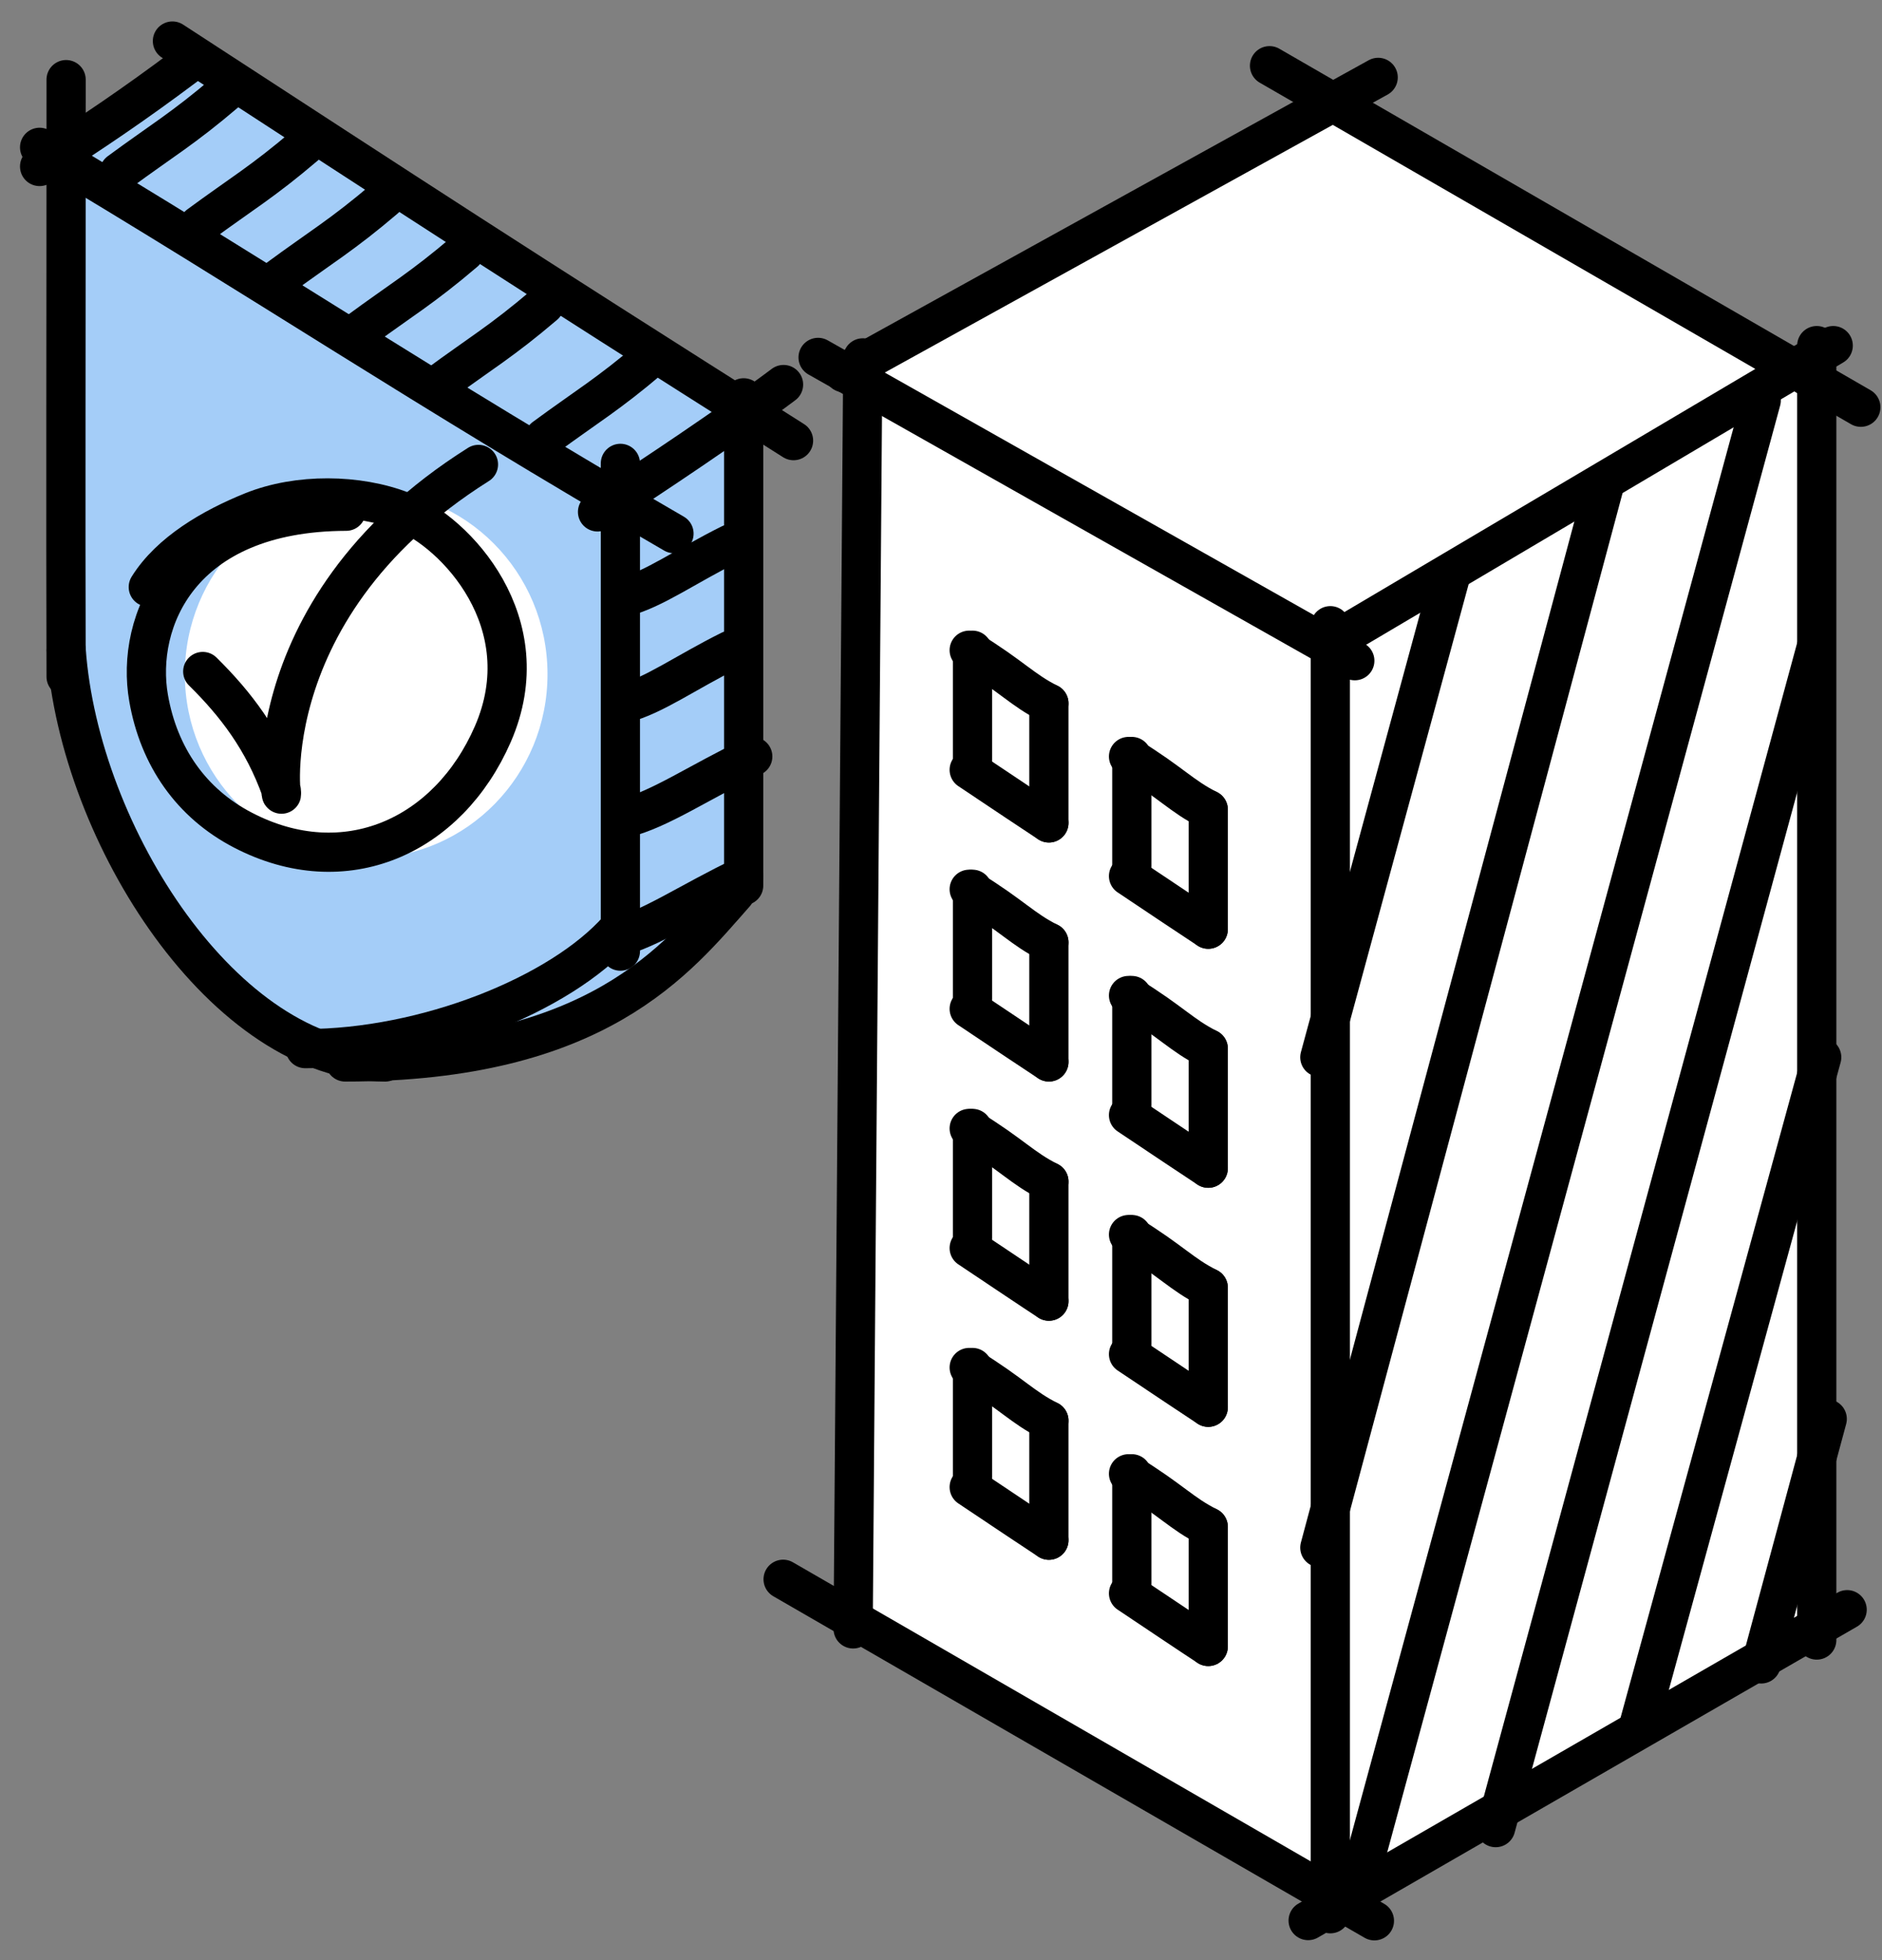 <?xml version="1.0" encoding="UTF-8"?>
<svg fill="none" viewBox="0 0 48 50" xmlns="http://www.w3.org/2000/svg">
<rect x="0" y="0" width="48" height="50" fill="#808080" stroke="none"/>
<path d="m4.737 1.34-3.049 2.711v14.908c1.242 2.598 3.92 8.132 7.454 8.132 4.744 0 8.47-2.824 10.165-5.082v-11.181l-14.569-9.487z" fill="#A4CDF8"/>
<path d="m1.686 2.031c-2e-5 7.04-0.013 10.712-2e-5 15.231" stroke="#000" stroke-linecap="round" stroke-linejoin="round"/>
<path d="m1.688 16.586c0.339 4.744 4.066 10.504 8.132 10.504" stroke="#000" stroke-linecap="round" stroke-linejoin="round"/>
<path d="m7.786 26.749c3.05 0 6.499-1.366 7.987-3.049" stroke="#000" stroke-linecap="round" stroke-linejoin="round"/>
<path d="m8.803 27.089c6.438 0 8.458-2.617 9.945-4.301" stroke="#000" stroke-linecap="round" stroke-linejoin="round"/>
<path d="m4.398 1.047c6.512 4.239 8.455 5.515 15.841 10.193" stroke="#000" stroke-linecap="round" stroke-linejoin="round"/>
<path d="m1.01 3.758c5.676 3.377 9.742 6.127 16.18 9.854" stroke="#000" stroke-linecap="round" stroke-linejoin="round"/>
<path d="m15.823 11.82c0 5.402 1e-4 9.585 1e-4 12.442" stroke="#000" stroke-linecap="round" stroke-linejoin="round"/>
<path d="m18.967 10.148v12.442" stroke="#000" stroke-linecap="round" stroke-linejoin="round"/>
<path d="m1.01 4.247c1.355-0.878 2.372-1.555 3.727-2.572" stroke="#000" stroke-linecap="round" stroke-linejoin="round"/>
<path d="m15.24 13.058c1.355-0.878 3.388-2.233 4.744-3.249" stroke="#000" stroke-linecap="round" stroke-linejoin="round"/>
<path d="m13.885 11.166c1.084-0.799 1.626-1.107 2.711-2.033" stroke="#000" stroke-linecap="round" stroke-linejoin="round"/>
<path d="m11.174 9.81c1.084-0.799 1.626-1.107 2.711-2.033" stroke="#000" stroke-linecap="round" stroke-linejoin="round"/>
<path d="m9.141 8.455c1.084-0.799 1.626-1.107 2.711-2.033" stroke="#000" stroke-linecap="round" stroke-linejoin="round"/>
<path d="m7.107 7.099c1.084-0.799 1.626-1.107 2.711-2.033" stroke="#000" stroke-linecap="round" stroke-linejoin="round"/>
<path d="m5.074 5.744c1.084-0.799 1.626-1.107 2.711-2.033" stroke="#000" stroke-linecap="round" stroke-linejoin="round"/>
<path d="m3.043 4.388c1.084-0.799 1.626-1.107 2.711-2.033" stroke="#000" stroke-linecap="round" stroke-linejoin="round"/>
<path d="m15.686 23.924c0.909-0.221 1.928-0.932 3.281-1.576" stroke="#000" stroke-linecap="round" stroke-linejoin="round"/>
<path d="m15.918 20.873c0.909-0.221 1.928-0.932 3.281-1.576" stroke="#000" stroke-linecap="round" stroke-linejoin="round"/>
<path d="m15.918 17.941c0.751-0.19 1.593-0.801 2.711-1.355" stroke="#000" stroke-linecap="round" stroke-linejoin="round"/>
<path d="m15.918 15.23c0.751-0.19 1.593-0.801 2.711-1.355" stroke="#000" stroke-linecap="round" stroke-linejoin="round"/>
<ellipse transform="rotate(-.165 9.339 17.198)" cx="9.339" cy="17.198" rx="4.625" ry="4.692" fill="#fff"/>
<path d="m5.171 17.129c0.843 0.832 1.546 1.75 2.003 3.037 0.091 0.872-0.999-4.524 5.029-8.319" stroke="#000" stroke-linecap="round" stroke-linejoin="round"/>
<path d="m8.829 13.041c-4.255 0.012-5.379 2.825-5.039 4.767 0.262 1.499 1.091 2.683 2.403 3.366 2.609 1.359 5.24 0.159 6.376-2.447 1.236-2.836-0.946-5.157-2.314-5.69-1.126-0.438-2.653-0.46-3.819 0.011-1.027 0.415-2.102 1.041-2.654 1.927" stroke="#000" stroke-linecap="round" stroke-linejoin="round"/>
<path d="m21.523 41.063 0.532-31.351 12.201-7.142 11.606 7.142 0.595 31.842-12.201 7-12.733-7.49z" fill="#fff"/>
<path d="m33.93 15.961v32.856" stroke="#000" stroke-linecap="round" stroke-linejoin="round"/>
<path d="m46.336 8.816v33.019" stroke="#000" stroke-linecap="round" stroke-linejoin="round"/>
<path d="m22.006 9.129-0.247 32.422" stroke="#000" stroke-linecap="round" stroke-linejoin="round"/>
<path d="m20.865 9.117 13.689 7.737" stroke="#000" stroke-linecap="round" stroke-linejoin="round"/>
<path d="m32.379 1.676 15.081 8.712" stroke="#000" stroke-linecap="round" stroke-linejoin="round"/>
<path d="m19.973 40.285 15.081 8.712" stroke="#000" stroke-linecap="round" stroke-linejoin="round"/>
<path d="m21.524 9.508 13.626-7.534" stroke="#000" stroke-linecap="round" stroke-linejoin="round"/>
<path d="m33.93 16.406 12.826-7.59" stroke="#000" stroke-linecap="round" stroke-linejoin="round"/>
<path d="m33.364 48.991 13.747-7.93" stroke="#000" stroke-linecap="round" stroke-linejoin="round"/>
<path d="m36.975 14.769-3.313 12.201m7.254-14.582-7.254 27.09m11.258-29.264-10.365 38.167m11.757-31.827-8.165 30.066m8.315-19.65-4.69 17.132m4.831-7.907-1.684 6.249" stroke="#000" stroke-linecap="round" stroke-linejoin="round"/>
<path d="m28.867 19.297v2.795" stroke="#000" stroke-linecap="round" stroke-linejoin="round"/>
<path d="m28.783 19.297c1.101 0.678 1.355 1.016 2.033 1.355" stroke="#000" stroke-linecap="round" stroke-linejoin="round"/>
<path d="m28.783 22.348c1.016 0.678 1.54 1.032 2.033 1.355" stroke="#000" stroke-linecap="round" stroke-linejoin="round"/>
<path d="m30.816 23.702v-3.049" stroke="#000" stroke-linecap="round" stroke-linejoin="round"/>
<path d="m24.803 16.586v2.795" stroke="#000" stroke-linecap="round" stroke-linejoin="round"/>
<path d="m24.719 16.586c1.101 0.678 1.355 1.016 2.033 1.355" stroke="#000" stroke-linecap="round" stroke-linejoin="round"/>
<path d="m24.719 19.637c1.016 0.678 1.54 1.032 2.033 1.355" stroke="#000" stroke-linecap="round" stroke-linejoin="round"/>
<path d="m26.752 20.991v-3.049" stroke="#000" stroke-linecap="round" stroke-linejoin="round"/>
<path d="m28.867 25.394v2.795" stroke="#000" stroke-linecap="round" stroke-linejoin="round"/>
<path d="m28.783 25.394c1.101 0.678 1.355 1.016 2.033 1.355" stroke="#000" stroke-linecap="round" stroke-linejoin="round"/>
<path d="m28.783 28.445c1.016 0.678 1.54 1.032 2.033 1.355" stroke="#000" stroke-linecap="round" stroke-linejoin="round"/>
<path d="m30.816 29.799v-3.049" stroke="#000" stroke-linecap="round" stroke-linejoin="round"/>
<path d="m24.803 22.684v2.795" stroke="#000" stroke-linecap="round" stroke-linejoin="round"/>
<path d="m24.719 22.684c1.101 0.678 1.355 1.016 2.033 1.355" stroke="#000" stroke-linecap="round" stroke-linejoin="round"/>
<path d="m24.719 25.734c1.016 0.678 1.54 1.032 2.033 1.355" stroke="#000" stroke-linecap="round" stroke-linejoin="round"/>
<path d="m26.752 27.088v-3.049" stroke="#000" stroke-linecap="round" stroke-linejoin="round"/>
<path d="m28.867 31.492v2.795" stroke="#000" stroke-linecap="round" stroke-linejoin="round"/>
<path d="m28.783 31.492c1.101 0.678 1.355 1.016 2.033 1.355" stroke="#000" stroke-linecap="round" stroke-linejoin="round"/>
<path d="m28.783 34.543c1.016 0.678 1.54 1.032 2.033 1.355" stroke="#000" stroke-linecap="round" stroke-linejoin="round"/>
<path d="m30.816 35.897v-3.049" stroke="#000" stroke-linecap="round" stroke-linejoin="round"/>
<path d="m24.803 28.785v2.795" stroke="#000" stroke-linecap="round" stroke-linejoin="round"/>
<path d="m24.719 28.785c1.101 0.678 1.355 1.016 2.033 1.355" stroke="#000" stroke-linecap="round" stroke-linejoin="round"/>
<path d="m24.719 31.836c1.016 0.678 1.54 1.033 2.033 1.355" stroke="#000" stroke-linecap="round" stroke-linejoin="round"/>
<path d="m26.752 33.19v-3.049" stroke="#000" stroke-linecap="round" stroke-linejoin="round"/>
<path d="m28.867 37.594v2.795" stroke="#000" stroke-linecap="round" stroke-linejoin="round"/>
<path d="m28.783 37.594c1.101 0.678 1.355 1.016 2.033 1.355" stroke="#000" stroke-linecap="round" stroke-linejoin="round"/>
<path d="m28.783 40.644c1.016 0.678 1.54 1.033 2.033 1.355" stroke="#000" stroke-linecap="round" stroke-linejoin="round"/>
<path d="m30.816 41.999v-3.049" stroke="#000" stroke-linecap="round" stroke-linejoin="round"/>
<path d="m24.803 34.883v2.795" stroke="#000" stroke-linecap="round" stroke-linejoin="round"/>
<path d="m24.719 34.883c1.101 0.678 1.355 1.016 2.033 1.355" stroke="#000" stroke-linecap="round" stroke-linejoin="round"/>
<path d="m24.719 37.934c1.016 0.678 1.54 1.032 2.033 1.355" stroke="#000" stroke-linecap="round" stroke-linejoin="round"/>
<path d="m26.752 39.288v-3.049" stroke="#000" stroke-linecap="round" stroke-linejoin="round"/>
</svg>
